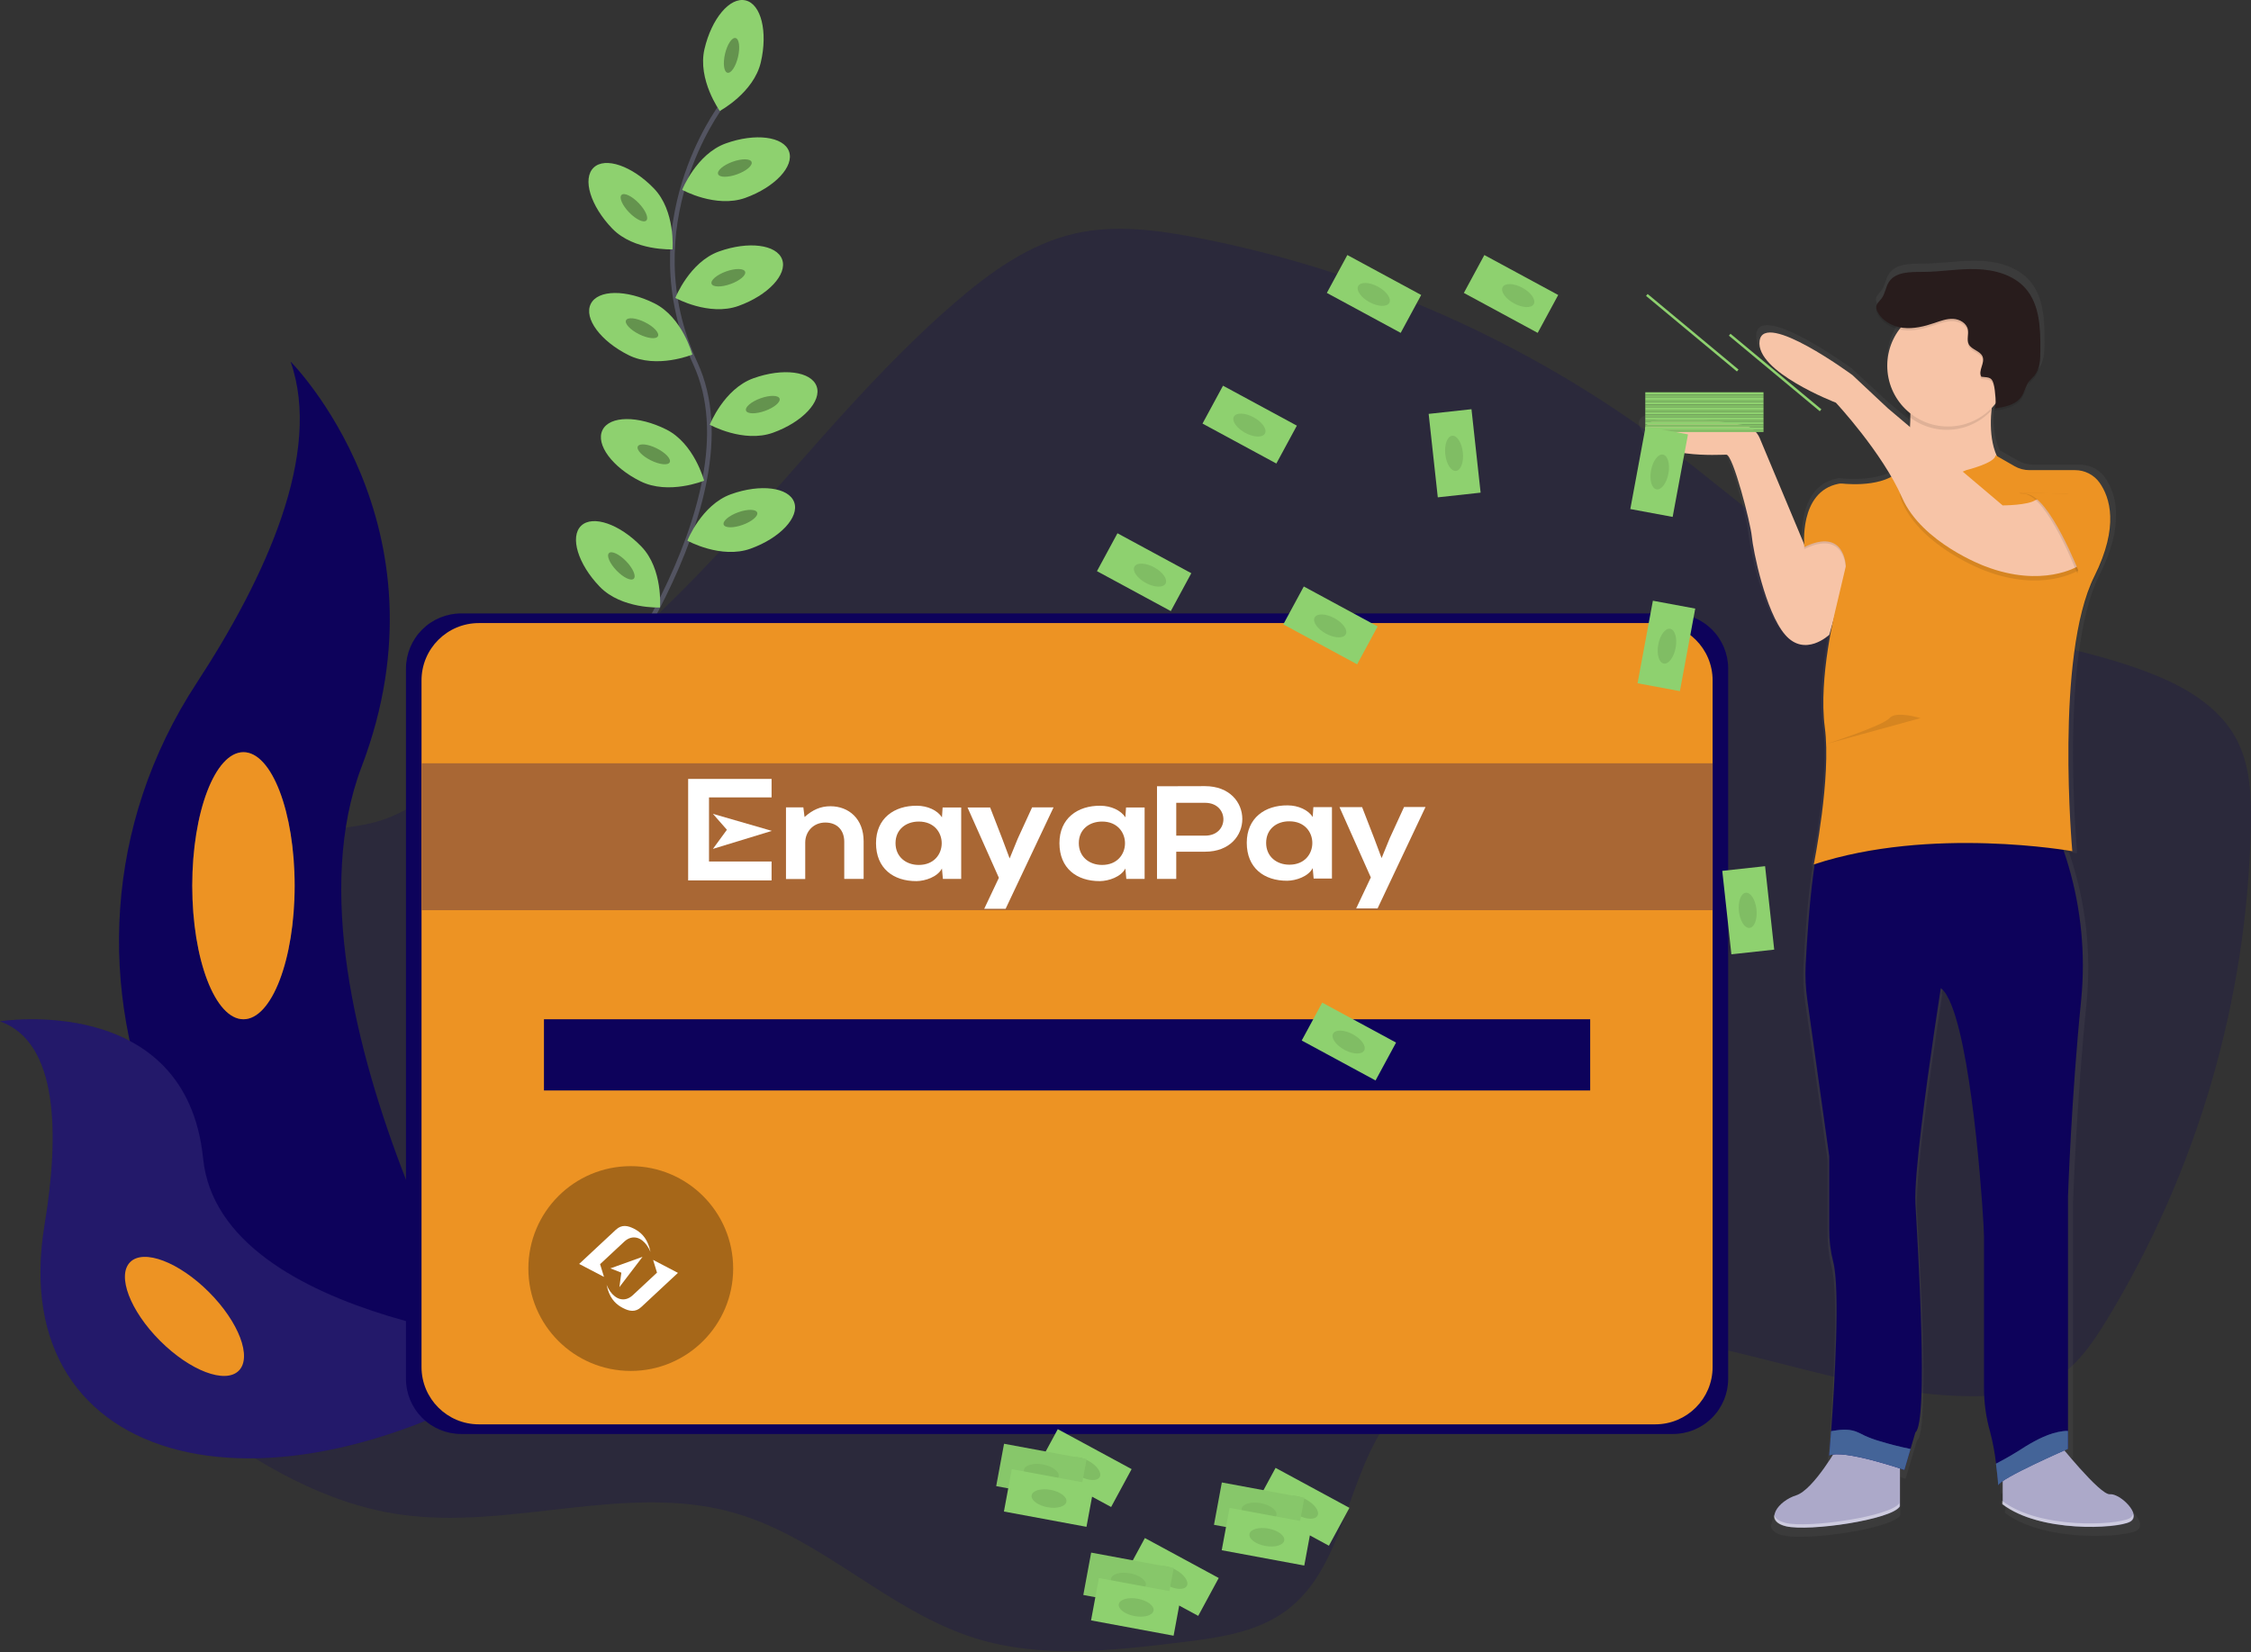 <svg width="974" height="715" viewBox="0 0 974 715" fill="none" xmlns="http://www.w3.org/2000/svg">
<rect x="0" y="0" width="974" height="715" fill="#333333" stroke="none"/>
<g clip-path="url(#clip0)">
<path opacity="0.2" d="M128.9 362C116.09 365.87 104.1 375.24 100.9 388.24C97.24 403.18 105.68 418.24 106.9 433.58C110.84 483.84 39.34 519.3 49.54 568.67C53.59 588.3 69.96 602.74 86.09 614.67C111.93 633.72 140.6 650.55 172.35 655.3C220.54 662.52 270.89 641.3 317.73 654.71C355.51 665.53 384.42 697.24 421.94 708.94C450.5 717.85 481.27 714.34 510.94 710.73C526.94 708.79 543.7 706.55 556.61 696.95C580.61 679.08 582.12 643.79 598.19 618.5C623.01 579.5 677.43 571.84 723.06 579.42C768.69 587 813 605.66 859.23 604.14C869.11 603.81 879.23 602.47 887.85 597.62C898.33 591.73 905.41 581.35 911.67 571.08C950.795 506.648 972.271 433.052 973.94 357.69C974.21 344.74 973.75 331.23 967.66 319.8C959.96 305.34 944.57 296.69 929.25 290.87C892.46 276.87 851.82 274.58 815.77 258.79C781 243.56 752.84 216.85 722.56 193.96C662.218 148.432 592.277 117.284 518.07 102.89C500.68 99.53 482.63 97.13 465.35 101.01C445.44 105.48 428.28 117.89 412.85 131.25C371.8 166.79 338.9 210.64 301.07 249.59C274.973 276.451 246.556 300.956 216.15 322.82C202.15 332.91 187.27 344.89 171.67 352.35C157.39 359.17 144 357.45 128.9 362Z" fill="#0D025B"/>
<path d="M311.88 46.14C311.88 46.14 273.23 97.47 300.88 157.3C328.53 217.13 252.69 313.26 252.69 313.26" stroke="#535461" stroke-width="2" stroke-miterlimit="10"/>
<path d="M329.21 26.93C326.14 40.14 311.45 48.01 311.45 48.01C311.45 48.01 301.75 34.46 304.82 21.25C307.89 8.04 315.82 -1.4 322.58 0.17C329.34 1.74 332.28 13.72 329.21 26.93Z" fill="#8ED16F"/>
<path d="M319.343 24.628C320.308 20.481 319.83 16.826 318.276 16.464C316.721 16.102 314.679 19.171 313.713 23.318C312.748 27.465 313.226 31.121 314.781 31.483C316.335 31.844 318.378 28.775 319.343 24.628Z" fill="#8ED16F"/>
<path opacity="0.3" d="M319.343 24.628C320.308 20.481 319.83 16.826 318.276 16.464C316.721 16.102 314.679 19.171 313.713 23.318C312.748 27.465 313.226 31.121 314.781 31.483C316.335 31.844 318.378 28.775 319.343 24.628Z" fill="black"/>
<path d="M322.53 85.62C309.77 90.22 295.18 82.16 295.18 82.16C295.18 82.16 301.28 66.65 314.05 62.06C326.82 57.47 339.05 59.06 341.4 65.52C343.75 71.98 335.29 81.02 322.53 85.62Z" fill="#8ED16F"/>
<path d="M318.946 75.435C322.948 73.987 325.753 71.597 325.21 70.097C324.668 68.597 320.983 68.554 316.98 70.002C312.978 71.45 310.173 73.84 310.716 75.34C311.258 76.84 314.943 76.883 318.946 75.435Z" fill="#8ED16F"/>
<path opacity="0.3" d="M318.946 75.435C322.948 73.987 325.753 71.597 325.21 70.097C324.668 68.597 320.983 68.554 316.98 70.002C312.978 71.45 310.173 73.84 310.716 75.34C311.258 76.84 314.943 76.883 318.946 75.435Z" fill="black"/>
<path d="M319.56 132.39C306.8 136.99 292.21 128.93 292.21 128.93C292.21 128.93 298.31 113.42 311.08 108.83C323.85 104.24 336.08 105.83 338.43 112.29C340.78 118.75 332.32 127.8 319.56 132.39Z" fill="#8ED16F"/>
<path d="M316.124 122.912C320.131 121.47 322.94 119.083 322.4 117.581C321.859 116.079 318.173 116.031 314.166 117.474C310.16 118.916 307.351 121.303 307.891 122.805C308.432 124.306 312.118 124.354 316.124 122.912Z" fill="#8ED16F"/>
<path opacity="0.3" d="M316.124 122.912C320.131 121.47 322.94 119.083 322.4 117.581C321.859 116.079 318.173 116.031 314.166 117.474C310.16 118.916 307.351 121.303 307.891 122.805C308.432 124.306 312.118 124.354 316.124 122.912Z" fill="black"/>
<path d="M334.47 187.26C321.71 191.86 307.12 183.8 307.12 183.8C307.12 183.8 313.22 168.29 325.99 163.7C338.76 159.11 350.99 160.7 353.34 167.16C355.69 173.62 347.23 182.69 334.47 187.26Z" fill="#8ED16F"/>
<path d="M331.036 177.806C335.043 176.364 337.852 173.977 337.311 172.476C336.771 170.974 333.085 170.926 329.078 172.368C325.072 173.81 322.262 176.197 322.803 177.699C323.344 179.201 327.03 179.249 331.036 177.806Z" fill="#8ED16F"/>
<path opacity="0.3" d="M331.036 177.806C335.043 176.364 337.852 173.977 337.311 172.476C336.771 170.974 333.085 170.926 329.078 172.368C325.072 173.81 322.262 176.197 322.803 177.699C323.344 179.201 327.03 179.249 331.036 177.806Z" fill="black"/>
<path d="M324.77 237.44C312.01 242.04 297.42 233.98 297.42 233.98C297.42 233.98 303.52 218.47 316.29 213.88C329.06 209.29 341.29 210.88 343.64 217.34C345.99 223.8 337.54 232.85 324.77 237.44Z" fill="#8ED16F"/>
<path d="M321.363 227.134C325.366 225.686 328.171 223.296 327.628 221.796C327.086 220.295 323.401 220.253 319.398 221.701C315.396 223.148 312.591 225.538 313.133 227.039C313.676 228.539 317.361 228.582 321.363 227.134Z" fill="#8ED16F"/>
<path opacity="0.3" d="M321.363 227.134C325.366 225.686 328.171 223.296 327.628 221.796C327.086 220.295 323.401 220.253 319.398 221.701C315.396 223.148 312.591 225.538 313.133 227.039C313.676 228.539 317.361 228.582 321.363 227.134Z" fill="black"/>
<path d="M264.92 98.91C274.34 108.67 290.99 107.91 290.99 107.91C290.99 107.91 292.36 91.3 282.94 81.54C273.52 71.78 261.85 67.76 256.87 72.54C251.89 77.32 255.5 89.15 264.92 98.91Z" fill="#8ED16F"/>
<path d="M279.643 95.446C280.792 94.338 279.325 90.956 276.368 87.892C273.41 84.829 270.082 83.244 268.934 84.352C267.785 85.461 269.252 88.843 272.209 91.906C275.167 94.97 278.495 96.555 279.643 95.446Z" fill="#8ED16F"/>
<path opacity="0.3" d="M279.643 95.446C280.792 94.338 279.325 90.956 276.368 87.892C273.41 84.829 270.082 83.244 268.934 84.352C267.785 85.461 269.252 88.843 272.209 91.906C275.167 94.97 278.495 96.555 279.643 95.446Z" fill="black"/>
<path d="M259.51 253.9C268.93 263.66 285.58 262.9 285.58 262.9C285.58 262.9 286.95 246.29 277.53 236.53C268.11 226.77 256.44 222.75 251.46 227.53C246.48 232.31 250.09 244.14 259.51 253.9Z" fill="#8ED16F"/>
<path d="M274.219 250.45C275.368 249.341 273.901 245.959 270.944 242.896C267.986 239.832 264.658 238.247 263.51 239.356C262.361 240.464 263.828 243.847 266.785 246.91C269.743 249.974 273.071 251.559 274.219 250.45Z" fill="#8ED16F"/>
<path opacity="0.3" d="M274.219 250.45C275.368 249.341 273.901 245.959 270.944 242.896C267.986 239.832 264.658 238.247 263.51 239.356C262.361 240.464 263.828 243.847 266.785 246.91C269.743 249.974 273.071 251.559 274.219 250.45Z" fill="black"/>
<path d="M272 153.69C284.14 159.75 299.57 153.45 299.57 153.45C299.57 153.45 295.32 137.34 283.19 131.28C271.06 125.22 258.71 125.28 255.62 131.52C252.53 137.76 259.86 147.63 272 153.69Z" fill="#8ED16F"/>
<path d="M284.689 145.484C285.402 144.056 282.891 141.357 279.081 139.455C275.271 137.554 271.604 137.17 270.891 138.599C270.179 140.027 272.69 142.726 276.5 144.627C280.31 146.528 283.976 146.912 284.689 145.484Z" fill="#8ED16F"/>
<path opacity="0.3" d="M284.689 145.484C285.402 144.056 282.891 141.357 279.081 139.455C275.271 137.554 271.604 137.17 270.891 138.599C270.179 140.027 272.69 142.726 276.5 144.627C280.31 146.528 283.976 146.912 284.689 145.484Z" fill="black"/>
<path d="M277.09 208.26C289.23 214.32 304.66 208.02 304.66 208.02C304.66 208.02 300.41 191.91 288.28 185.85C276.15 179.79 263.8 179.85 260.71 186.09C257.62 192.33 265 202.26 277.09 208.26Z" fill="#8ED16F"/>
<path d="M289.783 200.061C290.496 198.633 287.985 195.934 284.175 194.032C280.365 192.131 276.698 191.748 275.986 193.176C275.273 194.604 277.784 197.303 281.594 199.204C285.404 201.105 289.07 201.489 289.783 200.061Z" fill="#8ED16F"/>
<path opacity="0.3" d="M289.783 200.061C290.496 198.633 287.985 195.934 284.175 194.032C280.365 192.131 276.698 191.748 275.986 193.176C275.273 194.604 277.784 197.303 281.594 199.204C285.404 201.105 289.07 201.489 289.783 200.061Z" fill="black"/>
<path d="M125.73 156.47C125.73 156.47 196.32 227.06 156.47 331.81C116.62 436.56 224.78 610.75 224.78 610.75C224.78 610.75 223.62 610.58 221.47 610.2C76.47 584.61 4.47 418.79 85.07 295.61C115 249.81 139.65 196.09 125.73 156.47Z" fill="#0D025B"/>
<path d="M0 441.98C0 441.98 80.55 429.15 87.89 501.34C95.23 573.53 242.78 583.54 242.78 583.54C242.78 583.54 241.78 584.2 240.01 585.38C118.18 665.38 1.72 636.32 19.27 530.13C25.81 490.64 25.27 450.99 0 441.98Z" fill="#0D025B"/>
<g opacity="0.3">
<path opacity="0.3" d="M0 441.98C0 441.98 80.55 429.15 87.89 501.34C95.23 573.53 242.78 583.54 242.78 583.54C242.78 583.54 241.78 584.2 240.01 585.38C118.18 665.38 1.72 636.32 19.27 530.13C25.81 490.64 25.27 450.99 0 441.98Z" fill="white"/>
</g>
<path d="M105.34 441.09C117.573 441.09 127.49 415.217 127.49 383.3C127.49 351.383 117.573 325.51 105.34 325.51C93.107 325.51 83.19 351.383 83.19 383.3C83.19 415.217 93.107 441.09 105.34 441.09Z" fill="#ED9323"/>
<path opacity="0.3" d="M105.34 441.09C117.573 441.09 127.49 415.217 127.49 383.3C127.49 351.383 117.573 325.51 105.34 325.51C93.107 325.51 83.19 351.383 83.19 383.3C83.19 415.217 93.107 441.09 105.34 441.09Z" fill="#ED9323"/>
<path d="M103.316 593.182C109.147 587.351 103.353 572.104 90.376 559.127C77.399 546.15 62.152 540.357 56.322 546.187C50.491 552.018 56.285 567.264 69.262 580.242C82.239 593.219 97.486 599.012 103.316 593.182Z" fill="#ED9323"/>
<path d="M723.89 265.46H199.55C193.214 265.46 187.137 267.977 182.657 272.457C178.177 276.937 175.66 283.014 175.66 289.35V596.68C175.66 603.016 178.177 609.093 182.657 613.573C187.137 618.053 193.214 620.57 199.55 620.57H723.89C730.226 620.57 736.303 618.053 740.783 613.573C745.263 609.093 747.78 603.016 747.78 596.68V289.35C747.78 283.014 745.263 276.937 740.783 272.457C736.303 267.977 730.226 265.46 723.89 265.46V265.46Z" fill="#0D025B"/>
<path d="M716.23 269.64H207.2C193.498 269.64 182.39 280.748 182.39 294.45V591.58C182.39 605.282 193.498 616.39 207.2 616.39H716.23C729.932 616.39 741.04 605.282 741.04 591.58V294.45C741.04 280.748 729.932 269.64 716.23 269.64Z" fill="#ED9323"/>
<path d="M741.04 330.32H182.39V393.89H741.04V330.32Z" fill="#ED9323"/>
<path opacity="0.3" d="M741.04 330.32H182.39V393.89H741.04V330.32Z" fill="#0D025B"/>
<path d="M688.07 441.09H235.37V471.91H688.07V441.09Z" fill="#0D025B"/>
<path d="M272.93 593.28C297.402 593.28 317.24 573.442 317.24 548.97C317.24 524.498 297.402 504.66 272.93 504.66C248.458 504.66 228.62 524.498 228.62 548.97C228.62 573.442 248.458 593.28 272.93 593.28Z" fill="#ED9323"/>
<path opacity="0.3" d="M272.93 593.28C297.402 593.28 317.24 573.442 317.24 548.97C317.24 524.498 297.402 504.66 272.93 504.66C248.458 504.66 228.62 524.498 228.62 548.97C228.62 573.442 248.458 593.28 272.93 593.28Z" fill="black"/>
<path d="M709.28 184.14C709.995 186.402 711.514 188.323 713.55 189.54C722.74 195.61 742.72 194.32 745.12 194.32C745.63 194.32 746.3 195.23 747.04 196.76C750.57 204.04 756.04 225.38 756.41 230.18C756.9 235.99 762.3 263.18 771.14 273.31C771.41 273.62 771.68 273.91 771.94 274.18C780.61 282.89 790.78 273.31 790.78 273.31L792.24 268.24C791.83 270.24 791.37 272.57 790.91 275.18C790.68 276.49 790.45 277.88 790.23 279.31C788.912 287.368 788.22 295.515 788.16 303.68C788.138 306.645 788.265 309.608 788.54 312.56C788.62 313.38 788.71 314.19 788.82 314.98C789.271 318.576 789.492 322.196 789.48 325.82C789.4 347.34 783.91 374.11 783.91 374.11L784.12 374.04C783.99 374.71 783.91 375.04 783.91 375.04L784.23 374.94C784.077 375.933 783.93 376.95 783.79 377.99C781.93 391.49 780.86 408.29 780.35 417.99C780.086 423.107 780.314 428.237 781.03 433.31L790.79 502.02V534.02C790.757 538.869 791.349 543.702 792.55 548.4C795.73 560.49 793.11 602.69 791.64 622.71C791.23 628.17 790.91 631.99 790.82 633.09V633.42L791.1 633.31C791.1 633.54 791.1 633.66 791.1 633.66C791.517 633.482 791.953 633.354 792.4 633.28C788.53 639.28 781.52 649.2 776.13 650.87C772.953 651.838 770.128 653.711 768 656.26L767.86 656.45L767.66 656.73C766.994 657.622 766.589 658.681 766.49 659.79C766.412 659.599 766.352 659.402 766.31 659.2C765.9 661.43 767.24 663.47 771.45 664.46C773.904 664.928 776.402 665.13 778.9 665.06C793.5 665.06 819.41 660.57 822.27 655.74V639.08L822.74 639.23V639.38L824.53 639.97L829.44 623.49C835.33 619.13 830.44 541.1 829.44 523.17C828.54 506.83 838.65 441.83 840.44 430.38L840.2 430.09L840.47 428.42C840.83 428.681 841.165 428.976 841.47 429.3C842.057 429.998 842.57 430.755 843 431.56C843.845 432.991 844.571 434.49 845.17 436.04C855.05 460.68 859.5 531.14 859.5 537.46V603.72C859.48 610.259 860.389 616.767 862.2 623.05C863.107 626.357 863.809 629.716 864.3 633.11C864.51 634.44 864.69 635.76 864.86 637.02C865.03 638.28 865.2 639.72 865.33 640.9C865.33 641.21 865.4 641.51 865.43 641.79C865.46 642.07 865.43 642.06 865.43 642.2C865.7 644.81 865.84 646.52 865.84 646.52C865.877 646.377 865.945 646.244 866.04 646.13L866.09 646.76C866.16 646.521 866.295 646.307 866.48 646.14C866.887 645.741 867.328 645.38 867.8 645.06V653.48L867.56 653.3V654.75C877.74 662.43 894.31 664.75 907.03 664.66C915.28 664.66 921.96 663.66 924.28 662.5C927.6 660.87 925.78 657.07 922.76 654.16C920.42 651.9 917.37 650.16 915.44 650.38C912.22 650.73 901.21 638.26 895.44 631.43L896.09 631.14L897.01 630.74V520.26C897.01 520.26 898.49 476.64 902.9 433.5C904.993 411.754 902.419 389.812 895.35 369.14L895.21 368.73L896.55 368.94C897.97 369.16 898.73 369.29 898.73 369.29C898.73 369.29 898.73 368.95 898.64 368.29H898.73C898.73 368.29 897.01 349.58 896.99 326.08C896.99 299.44 899.24 266.96 908.55 248.58C913.91 238 915.7 229.58 915.55 222.94C915.784 217.097 914.102 211.338 910.76 206.54C909.358 204.608 907.452 203.1 905.25 202.18L905.06 202.07H904.96C903.352 201.419 901.635 201.08 899.9 201.07H879.79C877.462 201.072 875.174 200.469 873.15 199.32L865.28 194.86C862.66 189.13 862.28 182.03 862.84 175.37C862.84 174.84 862.94 174.31 862.99 173.79L863.56 173.19C864 172.72 864.41 172.19 864.81 171.74C864.801 172.135 864.771 172.529 864.72 172.92C864.62 173.55 864.45 173.92 864.18 174C868.48 173.44 873.28 172.59 875.92 169.27C876.03 169.14 876.13 169 876.23 168.86C877.01 167.597 877.657 166.257 878.16 164.86C878.53 163.906 879.024 163.005 879.63 162.18C880.29 161.32 881.15 160.62 881.86 159.8L881.98 159.66C884.51 156.66 884.65 152.36 884.68 148.44C884.73 138.92 884.45 128.44 878.08 121.3C872.79 115.36 864.35 113.11 856.34 112.85C848.33 112.59 840.34 114.03 832.34 114.07C826.9 114.07 820.34 113.98 817.34 118.48C815.87 120.69 815.69 123.58 814.09 125.7C813.17 126.92 811.76 127.97 811.68 129.49C811.67 130.191 811.85 130.882 812.2 131.49V131.56C814.14 135.38 818.26 137.76 822.56 138.51C821.833 139.385 821.165 140.307 820.56 141.27C817.935 145.467 816.548 150.32 816.56 155.27C816.56 155.85 816.56 156.42 816.62 156.99C817.066 163.714 820.064 170.013 825 174.6C824.92 175.16 824.84 175.72 824.75 176.27L824.93 176.43C825.497 176.943 826.087 177.43 826.7 177.89L826.92 178.06C826.92 178.41 826.92 178.76 826.92 179.06C826.92 179.64 826.92 180.23 826.86 180.8C826.8 181.37 826.86 181.72 826.8 182.18L826.67 182.07L816.9 173.91L801.19 159.37C801.19 159.37 761.91 130.78 759.94 144.37C759.702 146.784 760.368 149.2 761.81 151.15C769.02 162.15 793.81 171.51 793.81 171.51C793.81 171.51 808.59 187.14 818.48 203.99C818.13 204.18 817.78 204.36 817.41 204.53C808.61 208.62 795.77 206.89 795.77 206.89C780.94 209.2 779.6 225.45 779.68 232.02C779.68 232.33 779.68 232.63 779.68 232.9C779.68 233.17 779.68 233.23 779.68 233.38L760 187.17L759.94 187.03C759.298 185.526 758.287 184.207 757.001 183.197C755.714 182.187 754.194 181.517 752.58 181.25C739.42 179.04 706.53 174.43 709.28 184.14ZM791.67 633.14C791.957 633.072 792.247 633.018 792.54 632.98L792.45 633.12L791.67 633.14Z" fill="url(#paint0_linear)"/>
<path d="M890 623.69C890 623.69 908.64 647.12 912.95 646.64C917.26 646.16 927.29 655.72 921.56 658.64C915.83 661.56 882.84 663.42 866.56 650.99V632.26L890 623.69Z" fill="#ACA9C9"/>
<path d="M795.81 625.12C795.81 625.12 784.81 644.72 777.17 647.12C769.53 649.52 762.83 658.12 772.87 660.51C782.91 662.9 818.77 657.64 822.11 651.9V626.55L795.81 625.12Z" fill="#ACA9C9"/>
<path d="M782 432.57L791.5 500.35V531.86C791.471 536.64 792.049 541.405 793.22 546.04C796.32 557.97 793.77 599.59 792.33 619.34C791.86 625.78 791.5 629.9 791.5 629.9C797.71 627.03 824.01 636.11 824.01 636.11L826.67 627.06L828.79 619.86C834.53 615.56 829.79 538.59 828.79 520.86C828.14 508.75 833.54 469.49 837 445.96C838 439.31 838.81 433.96 839.3 430.74C839.61 428.74 839.78 427.63 839.78 427.63C840.834 428.489 841.71 429.546 842.36 430.74C843.183 432.153 843.889 433.632 844.47 435.16C854.09 459.47 858.47 528.97 858.47 535.16V600.52C858.45 606.968 859.335 613.388 861.1 619.59C862.284 624.114 863.15 628.715 863.69 633.36C864.37 638.55 864.69 642.73 864.69 642.73C865.17 639.86 894.81 626.95 894.81 626.95V517.95C894.81 517.95 896.24 474.95 900.55 432.37C902.402 413.002 900.535 393.458 895.05 374.79C893.86 370.72 892.67 367.27 891.64 364.54C889.89 359.89 888.64 357.32 888.64 357.32H791C789.36 357.63 788 360.93 786.77 365.94C785.97 369.3 785.27 373.42 784.66 377.94C782.85 391.25 781.81 407.82 781.31 417.4C781.058 422.467 781.289 427.547 782 432.57V432.57Z" fill="#0D025B"/>
<g opacity="0.1">
<path opacity="0.1" d="M893.09 627.26V518.26C893.09 518.26 894.52 475.26 898.83 432.68C903.14 390.1 886.83 357.62 886.83 357.62H888.74C888.74 357.62 904.99 390.13 900.74 432.68C896.49 475.23 895 518.26 895 518.26V627.26C895 627.26 865.36 640.17 864.88 643.04C864.88 643.04 864.88 642.4 864.73 641.3C871.19 636.81 893.09 627.26 893.09 627.26Z" fill="black"/>
<path opacity="0.1" d="M794.37 629.6C793.468 629.619 792.577 629.802 791.74 630.14V629.66C792.614 629.572 793.493 629.552 794.37 629.6V629.6Z" fill="black"/>
<path opacity="0.1" d="M827.12 620.1C832.86 615.8 828.12 538.83 827.12 521.1C826.12 503.37 838.12 427.88 838.12 427.88C838.748 428.365 839.304 428.938 839.77 429.58C838.01 440.86 828.17 504.99 829.04 521.1C830.04 538.79 834.78 615.76 829.04 620.1L824.26 636.35L822.52 635.77L827.12 620.1Z" fill="black"/>
</g>
<path d="M801.54 239.31L791.54 274.69C791.54 274.69 781.02 284.69 772.42 274.69C763.82 264.69 758.52 237.88 758 232.14C757.48 226.4 749.87 196.76 747 196.76C744.13 196.76 715.45 198.67 712.1 186.76C709.42 177.18 741.44 181.76 754.26 183.91C755.839 184.179 757.324 184.842 758.577 185.839C759.831 186.835 760.812 188.133 761.43 189.61L781.09 236.56C781.09 236.56 791.5 224.49 801.54 239.31Z" fill="#F7C4A7"/>
<path d="M866.08 157.08C866.08 157.08 853.65 191.98 869.43 204.41C885.21 216.84 813 220.19 813 220.19L822.8 210.87C822.8 210.87 829.73 183.38 824.95 160.43L866.08 157.08Z" fill="#F7C4A7"/>
<path opacity="0.1" d="M850.78 204.41C850.78 204.41 863.45 201.3 863.45 197.96L874.68 204.41H902.89C902.89 204.41 923.45 215.88 906.24 250.31C889.03 284.74 896.68 369.31 896.68 369.31C896.68 369.31 835.49 358.31 784.81 375.05C784.81 375.05 792.46 337.28 789.59 315.77C786.72 294.26 794.37 264.14 794.37 264.14L798.67 245.97C798.67 245.97 798.43 228.97 780.74 237.6C780.74 237.6 778.11 212.98 796.28 210.11C796.28 210.11 817.28 212.98 823.53 202.46C823.53 202.5 837.4 210.63 850.78 204.41Z" fill="black"/>
<path d="M850.78 203.46C850.78 203.46 863.45 200.35 863.45 197.01L871.68 201.74C873.647 202.867 875.874 203.46 878.14 203.46H897.87C899.932 203.454 901.966 203.939 903.804 204.874C905.642 205.81 907.231 207.169 908.44 208.84C912.97 215.21 917.03 227.77 906.24 249.36C889.03 283.78 896.68 368.36 896.68 368.36C896.68 368.36 835.49 357.36 784.81 374.1C784.81 374.1 792.46 336.33 789.59 314.82C786.72 293.31 794.37 263.26 794.37 263.26L798.67 245.09C798.67 245.09 798.43 228.09 780.74 236.72C780.74 236.72 778.18 212.78 795.53 209.36C796.012 209.253 796.508 209.219 797 209.26C800.71 209.65 818 210.9 823.54 201.53C823.53 201.54 837.4 209.67 850.78 203.46Z" fill="#ED9323"/>
<path opacity="0.1" d="M899.07 246.96C899.07 246.96 883.77 256.52 858.91 246.96C858.91 246.96 831.66 236.96 823.05 217.32C814.44 197.68 866.55 220.67 866.55 220.67C866.55 220.67 877.55 220.67 880.89 218.28C884.23 215.89 907.67 236.44 899.07 246.96Z" fill="black"/>
<path d="M899.07 245.05C899.07 245.05 883.77 254.61 858.91 245.05C858.91 245.05 831.66 235.05 823.05 215.41C814.44 195.77 794.37 174.26 794.37 174.26C794.37 174.26 759.47 160.87 761.37 147.49C763.27 134.11 801.53 162.31 801.53 162.31L816.83 176.65L866.55 218.72C866.55 218.72 877.55 218.72 880.89 216.33C884.23 213.94 907.67 234.53 899.07 245.05Z" fill="#F7C4A7"/>
<path opacity="0.1" d="M824.49 161.86L865.6 158.51C863.487 164.83 862.049 171.357 861.31 177.98C856.531 182.936 849.997 185.817 843.114 186.004C836.232 186.191 829.551 183.669 824.51 178.98C825.558 173.321 825.551 167.517 824.49 161.86V161.86Z" fill="black"/>
<path d="M842.9 184.57C857.42 184.57 869.19 172.8 869.19 158.28C869.19 143.76 857.42 131.99 842.9 131.99C828.38 131.99 816.61 143.76 816.61 158.28C816.61 172.8 828.38 184.57 842.9 184.57Z" fill="#F7C4A7"/>
<path opacity="0.1" d="M857.33 163.99C855.79 161.45 858.92 158.14 857.89 155.36C856.94 152.8 853.16 152.36 851.89 149.97C850.89 148.04 851.89 145.67 851.49 143.54C850.92 140.79 847.96 139.08 845.15 138.94C842.34 138.8 839.63 139.85 836.96 140.75C832.61 142.22 828.03 143.35 823.47 142.83C818.91 142.31 814.36 139.83 812.33 135.76C811.998 135.167 811.822 134.499 811.82 133.82C811.9 132.32 813.28 131.29 814.17 130.09C815.73 128 815.91 125.15 817.33 122.97C820.23 118.53 826.6 118.64 831.9 118.62C839.7 118.62 847.46 117.16 855.26 117.42C863.06 117.68 871.26 119.89 876.43 125.75C882.63 132.8 882.91 143.12 882.86 152.52C882.86 156.39 882.7 160.6 880.23 163.59C879.51 164.46 878.63 165.18 877.94 166.07C876.44 168.07 876.04 170.63 874.63 172.66C872.13 176.27 867.25 177.15 862.9 177.73C864.18 177.56 863.12 168.99 862.9 168.2C862.06 164.26 861.15 164.34 857.33 163.99Z" fill="black"/>
<path d="M857.33 163.04C855.79 160.5 858.92 157.19 857.89 154.41C856.94 151.85 853.16 151.41 851.89 149.02C850.89 147.09 851.89 144.72 851.49 142.59C850.92 139.84 847.96 138.13 845.15 137.99C842.34 137.85 839.63 138.9 836.96 139.8C832.61 141.27 828.03 142.4 823.47 141.88C818.91 141.36 814.36 138.88 812.33 134.81C811.998 134.217 811.822 133.549 811.82 132.87C811.9 131.37 813.28 130.34 814.17 129.14C815.73 127.05 815.91 124.2 817.33 122.02C820.23 117.58 826.6 117.69 831.9 117.67C839.7 117.67 847.46 116.21 855.26 116.47C863.06 116.73 871.26 118.94 876.43 124.8C882.63 131.85 882.91 142.17 882.86 151.57C882.86 155.44 882.7 159.65 880.23 162.64C879.51 163.51 878.63 164.23 877.94 165.12C876.44 167.12 876.04 169.68 874.63 171.71C872.13 175.32 867.25 176.2 862.9 176.78C864.18 176.61 863.12 168.04 862.9 167.25C862.06 163.26 861.15 163.38 857.33 163.04Z" fill="#281C1C"/>
<path opacity="0.1" d="M898.83 248.16C898.83 248.16 885.92 214.69 875.88 213.74C865.84 212.79 895 213.74 895 213.74L904.56 230.95L898.83 248.16Z" fill="black"/>
<path d="M899.79 248.16C899.79 248.16 886.88 214.69 876.84 213.74C866.8 212.79 895.96 213.74 895.96 213.74L905.52 230.95L899.79 248.16Z" fill="#ED9323"/>
<path d="M863.65 633.44C864.33 638.63 864.65 642.81 864.65 642.81C865.13 639.94 894.77 627.03 894.77 627.03V619.26C894.015 619.232 893.259 619.269 892.51 619.37C886.76 620.14 881.43 622.93 876.51 625.91C872.354 628.637 868.062 631.151 863.65 633.44V633.44Z" fill="#618FD8"/>
<path opacity="0.3" d="M863.65 633.44C864.33 638.63 864.65 642.81 864.65 642.81C865.13 639.94 894.77 627.03 894.77 627.03V619.26C894.015 619.232 893.259 619.269 892.51 619.37C886.76 620.14 881.43 622.93 876.51 625.91C872.354 628.637 868.062 631.151 863.65 633.44V633.44Z" fill="black"/>
<path d="M791.5 629.9C797.71 627.03 824.01 636.11 824.01 636.11L826.67 627.06C822.08 626.13 817.52 624.97 813.04 623.59C810.948 622.985 808.903 622.229 806.92 621.33C805.596 620.622 804.234 619.988 802.84 619.43C799.41 618.25 795.84 618.75 792.32 619.34C791.86 625.78 791.5 629.9 791.5 629.9Z" fill="#618FD8"/>
<path opacity="0.3" d="M791.5 629.9C797.71 627.03 824.01 636.11 824.01 636.11L826.67 627.06C822.08 626.13 817.52 624.97 813.04 623.59C810.948 622.985 808.903 622.229 806.92 621.33C805.596 620.622 804.234 619.988 802.84 619.43C799.41 618.25 795.84 618.75 792.32 619.34C791.86 625.78 791.5 629.9 791.5 629.9Z" fill="black"/>
<path opacity="0.4" d="M921.3 657.15C921.7 656.979 922.055 656.719 922.34 656.39C922.624 656.06 922.829 655.671 922.94 655.25C923.118 655.91 923.05 656.611 922.748 657.224C922.446 657.837 921.932 658.319 921.3 658.58C915.56 661.45 882.58 663.36 866.3 650.93V649.5C882.58 661.93 915.56 660.02 921.3 657.15Z" fill="white"/>
<path opacity="0.4" d="M772.62 659.06C782.62 661.45 818.52 656.19 821.86 650.45V651.88C818.51 657.62 782.66 662.88 772.62 660.49C768.52 659.49 767.21 657.49 767.62 655.3C767.94 656.92 769.44 658.26 772.62 659.06Z" fill="white"/>
<path opacity="0.1" d="M830.94 310.79C830.94 310.79 820.42 307.44 817.55 310.79C814.68 314.14 790.15 321.99 790.15 321.99" fill="black"/>
<path d="M711.91 179.43H763.06V178.35H711.91V179.43Z" fill="#8ED16F"/>
<path d="M711.91 180.51H763.06V179.43H711.91V180.51Z" fill="#8ED16F"/>
<path opacity="0.1" d="M711.91 180.51H763.06V179.43H711.91V180.51Z" fill="black"/>
<path d="M711.91 181.59H763.06V180.51H711.91V181.59Z" fill="#8ED16F"/>
<path d="M711.91 182.66H763.06V181.58H711.91V182.66Z" fill="#8ED16F"/>
<path opacity="0.1" d="M711.91 182.66H763.06V181.58H711.91V182.66Z" fill="black"/>
<path d="M711.91 183.74H763.06V182.66H711.91V183.74Z" fill="#8ED16F"/>
<path d="M711.91 184.81H763.06V183.73H711.91V184.81Z" fill="#8ED16F"/>
<path opacity="0.1" d="M711.91 184.81H763.06V183.73H711.91V184.81Z" fill="black"/>
<path d="M711.91 185.89H763.06V184.81H711.91V185.89Z" fill="#8ED16F"/>
<path d="M711.91 186.96H763.06V185.88H711.91V186.96Z" fill="#8ED16F"/>
<path opacity="0.1" d="M711.91 186.96H763.06V185.88H711.91V186.96Z" fill="black"/>
<path d="M711.91 170.83H763.06V169.75H711.91V170.83Z" fill="#8ED16F"/>
<path d="M748.09 145.26L787.416 177.968L788.107 177.137L748.78 144.43L748.09 145.26Z" fill="#8ED16F"/>
<path d="M712.236 128.052L751.562 160.76L752.253 159.929L712.926 127.222L712.236 128.052Z" fill="#8ED16F"/>
<path d="M711.91 171.9H763.06V170.82H711.91V171.9Z" fill="#8ED16F"/>
<path opacity="0.1" d="M711.91 171.9H763.06V170.82H711.91V171.9Z" fill="black"/>
<path d="M711.91 172.99H763.06V171.91H711.91V172.99Z" fill="#8ED16F"/>
<path d="M711.91 174.06H763.06V172.98H711.91V174.06Z" fill="#8ED16F"/>
<path opacity="0.1" d="M711.91 174.06H763.06V172.98H711.91V174.06Z" fill="black"/>
<path d="M711.91 175.13H763.06V174.05H711.91V175.13Z" fill="#8ED16F"/>
<path d="M711.91 176.21H763.06V175.13H711.91V176.21Z" fill="#8ED16F"/>
<path opacity="0.1" d="M711.91 176.21H763.06V175.13H711.91V176.21Z" fill="black"/>
<path d="M711.91 177.28H763.06V176.2H711.91V177.28Z" fill="#8ED16F"/>
<path d="M711.91 178.36H763.06V177.28H711.91V178.36Z" fill="#8ED16F"/>
<path opacity="0.1" d="M711.91 178.36H763.06V177.28H711.91V178.36Z" fill="black"/>
<path d="M705.427 220.293L723.753 223.696L730.386 187.977L712.06 184.573L705.427 220.293Z" fill="#8ED16F"/>
<path d="M721.917 204.946C722.689 200.792 721.632 197.112 719.558 196.727C717.484 196.342 715.177 199.397 714.406 203.551C713.634 207.705 714.69 211.385 716.765 211.77C718.839 212.155 721.146 209.1 721.917 204.946Z" fill="#8ED16F"/>
<path opacity="0.1" d="M721.917 204.946C722.689 200.792 721.632 197.112 719.558 196.727C717.484 196.342 715.177 199.397 714.406 203.551C713.634 207.705 714.69 211.385 716.765 211.77C718.839 212.155 721.146 209.1 721.917 204.946Z" fill="black"/>
<path d="M708.562 295.687L726.889 299.09L733.522 263.37L715.195 259.967L708.562 295.687Z" fill="#8ED16F"/>
<path d="M725.044 280.332C725.815 276.178 724.759 272.498 722.684 272.113C720.61 271.727 718.303 274.783 717.532 278.937C716.761 283.091 717.817 286.77 719.891 287.156C721.965 287.541 724.272 284.485 725.044 280.332Z" fill="#8ED16F"/>
<path opacity="0.1" d="M725.044 280.332C725.815 276.178 724.759 272.498 722.684 272.113C720.61 271.727 718.303 274.783 717.532 278.937C716.761 283.091 717.817 286.77 719.891 287.156C721.965 287.541 724.272 284.485 725.044 280.332Z" fill="black"/>
<path d="M642.277 110.371L633.405 126.764L665.357 144.055L674.228 127.661L642.277 110.371Z" fill="#8ED16F"/>
<path d="M663.66 131.588C664.673 129.731 662.48 126.582 658.762 124.554C655.044 122.526 651.209 122.387 650.196 124.244C649.183 126.101 651.376 129.25 655.094 131.278C658.812 133.306 662.647 133.445 663.66 131.588Z" fill="#8ED16F"/>
<path opacity="0.1" d="M663.66 131.588C664.673 129.731 662.48 126.582 658.762 124.554C655.044 122.526 651.209 122.387 650.196 124.244C649.183 126.101 651.376 129.25 655.094 131.278C658.812 133.306 662.647 133.445 663.66 131.588Z" fill="black"/>
<path d="M572.119 433.894L563.248 450.288L595.199 467.578L604.071 451.185L572.119 433.894Z" fill="#8ED16F"/>
<path d="M590.284 454.596C591.288 452.741 589.09 449.607 585.374 447.596C581.658 445.585 577.832 445.459 576.828 447.315C575.824 449.17 578.022 452.304 581.738 454.315C585.453 456.326 589.28 456.452 590.284 454.596Z" fill="#8ED16F"/>
<path opacity="0.1" d="M590.284 454.596C591.288 452.741 589.09 449.607 585.374 447.596C581.658 445.585 577.832 445.459 576.828 447.315C575.824 449.17 578.022 452.304 581.738 454.315C585.453 456.326 589.28 456.452 590.284 454.596Z" fill="black"/>
<path d="M529.194 166.912L520.323 183.305L552.274 200.596L561.146 184.202L529.194 166.912Z" fill="#8ED16F"/>
<path d="M547.35 187.599C548.354 185.743 546.156 182.609 542.44 180.598C538.724 178.588 534.898 178.462 533.894 180.317C532.89 182.173 535.088 185.307 538.804 187.318C542.52 189.329 546.346 189.454 547.35 187.599Z" fill="#8ED16F"/>
<path opacity="0.1" d="M547.35 187.599C548.354 185.743 546.156 182.609 542.44 180.598C538.724 178.588 534.898 178.462 533.894 180.317C532.89 182.173 535.088 185.307 538.804 187.318C542.52 189.329 546.346 189.454 547.35 187.599Z" fill="black"/>
<path d="M582.993 110.366L574.122 126.76L606.074 144.051L614.945 127.657L582.993 110.366Z" fill="#8ED16F"/>
<path d="M601.149 131.054C602.153 129.198 599.955 126.064 596.239 124.053C592.524 122.042 588.697 121.916 587.693 123.772C586.689 125.627 588.887 128.762 592.603 130.772C596.319 132.783 600.145 132.909 601.149 131.054Z" fill="#8ED16F"/>
<path opacity="0.1" d="M601.149 131.054C602.153 129.198 599.955 126.064 596.239 124.053C592.524 122.042 588.697 121.916 587.693 123.772C586.689 125.627 588.887 128.762 592.603 130.772C596.319 132.783 600.145 132.909 601.149 131.054Z" fill="black"/>
<path d="M636.706 177.086L618.177 179.112L622.125 215.227L640.655 213.201L636.706 177.086Z" fill="#8ED16F"/>
<path d="M630.002 203.792C632.1 203.563 633.428 199.972 632.968 195.772C632.509 191.572 630.437 188.353 628.339 188.583C626.242 188.812 624.914 192.403 625.374 196.603C625.833 200.803 627.905 204.021 630.002 203.792Z" fill="#8ED16F"/>
<path opacity="0.1" d="M630.002 203.792C632.1 203.563 633.428 199.972 632.968 195.772C632.509 191.572 630.437 188.353 628.339 188.583C626.242 188.812 624.914 192.403 625.374 196.603C625.833 200.803 627.905 204.021 630.002 203.792Z" fill="black"/>
<path d="M763.747 374.844L745.218 376.87L749.167 412.985L767.696 410.959L763.747 374.844Z" fill="#8ED16F"/>
<path d="M757.053 401.55C759.15 401.321 760.478 397.73 760.019 393.53C759.559 389.33 757.487 386.111 755.39 386.341C753.293 386.57 751.965 390.161 752.424 394.36C752.883 398.56 754.956 401.779 757.053 401.55Z" fill="#8ED16F"/>
<path opacity="0.1" d="M757.053 401.55C759.15 401.321 760.478 397.73 760.019 393.53C759.559 389.33 757.487 386.111 755.39 386.341C753.293 386.57 751.965 390.161 752.424 394.36C752.883 398.56 754.956 401.779 757.053 401.55Z" fill="black"/>
<path d="M564.15 253.803L555.278 270.197L587.23 287.488L596.101 271.094L564.15 253.803Z" fill="#8ED16F"/>
<path d="M582.3 274.504C583.304 272.649 581.106 269.515 577.39 267.504C573.674 265.493 569.848 265.367 568.844 267.222C567.84 269.078 570.038 272.212 573.754 274.223C577.47 276.234 581.296 276.36 582.3 274.504Z" fill="#8ED16F"/>
<path opacity="0.1" d="M582.3 274.504C583.304 272.649 581.106 269.515 577.39 267.504C573.674 265.493 569.848 265.367 568.844 267.222C567.84 269.078 570.038 272.212 573.754 274.223C577.47 276.234 581.296 276.36 582.3 274.504Z" fill="black"/>
<path d="M483.521 230.775L474.65 247.169L506.601 264.46L515.472 248.066L483.521 230.775Z" fill="#8ED16F"/>
<path d="M504.331 252.565C505.343 250.708 503.15 247.559 499.432 245.531C495.714 243.503 491.879 243.364 490.867 245.221C489.854 247.077 492.047 250.226 495.765 252.254C499.483 254.282 503.318 254.421 504.331 252.565Z" fill="#8ED16F"/>
<path opacity="0.1" d="M504.331 252.565C505.343 250.708 503.15 247.559 499.432 245.531C495.714 243.503 491.879 243.364 490.867 245.221C489.854 247.077 492.047 250.226 495.765 252.254C499.483 254.282 503.318 254.421 504.331 252.565Z" fill="black"/>
<path d="M457.698 618.482L448.826 634.876L480.778 652.166L489.649 635.773L457.698 618.482Z" fill="#8ED16F"/>
<path d="M475.853 639.174C476.857 637.319 474.658 634.185 470.943 632.174C467.227 630.163 463.401 630.037 462.397 631.892C461.392 633.748 463.591 636.882 467.307 638.893C471.022 640.904 474.849 641.03 475.853 639.174Z" fill="#8ED16F"/>
<path opacity="0.1" d="M475.853 639.174C476.857 637.319 474.658 634.185 470.943 632.174C467.227 630.163 463.401 630.037 462.397 631.892C461.392 633.748 463.591 636.882 467.307 638.893C471.022 640.904 474.849 641.03 475.853 639.174Z" fill="black"/>
<path d="M434.451 624.801L431.051 643.128L466.771 649.755L470.171 631.428L434.451 624.801Z" fill="#8ED16F"/>
<path opacity="0.05" d="M434.451 624.801L431.051 643.128L466.771 649.755L470.171 631.428L434.451 624.801Z" fill="black"/>
<path d="M458.097 638.906C458.481 636.831 455.426 634.525 451.272 633.754C447.118 632.984 443.438 634.04 443.053 636.115C442.668 638.189 445.724 640.495 449.878 641.266C454.032 642.037 457.712 640.98 458.097 638.906Z" fill="#8ED16F"/>
<path opacity="0.1" d="M458.097 638.906C458.481 636.831 455.426 634.525 451.272 633.754C447.118 632.984 443.438 634.04 443.053 636.115C442.668 638.189 445.724 640.495 449.878 641.266C454.032 642.037 457.712 640.98 458.097 638.906Z" fill="black"/>
<path d="M437.798 635.792L434.397 654.119L470.118 660.746L473.518 642.419L437.798 635.792Z" fill="#8ED16F"/>
<path d="M461.433 649.896C461.818 647.822 458.762 645.516 454.608 644.745C450.454 643.974 446.775 645.031 446.39 647.106C446.005 649.18 449.061 651.486 453.215 652.257C457.369 653.028 461.048 651.971 461.433 649.896Z" fill="#8ED16F"/>
<path opacity="0.1" d="M461.433 649.896C461.818 647.822 458.762 645.516 454.608 644.745C450.454 643.974 446.775 645.031 446.39 647.106C446.005 649.18 449.061 651.486 453.215 652.257C457.369 653.028 461.048 651.971 461.433 649.896Z" fill="black"/>
<path d="M495.387 665.6L486.515 681.994L518.467 699.284L527.338 682.891L495.387 665.6Z" fill="#8ED16F"/>
<path d="M513.552 686.292C514.556 684.437 512.358 681.303 508.642 679.292C504.926 677.281 501.1 677.155 500.096 679.011C499.092 680.866 501.29 684 505.006 686.011C508.721 688.022 512.548 688.148 513.552 686.292Z" fill="#8ED16F"/>
<path opacity="0.1" d="M513.552 686.292C514.556 684.437 512.358 681.303 508.642 679.292C504.926 677.281 501.1 677.155 500.096 679.011C499.092 680.866 501.29 684 505.006 686.011C508.721 688.022 512.548 688.148 513.552 686.292Z" fill="black"/>
<path d="M472.147 671.907L468.747 690.234L504.468 696.861L507.868 678.533L472.147 671.907Z" fill="#8ED16F"/>
<path opacity="0.05" d="M472.147 671.907L468.747 690.234L504.468 696.861L507.868 678.533L472.147 671.907Z" fill="black"/>
<path d="M495.783 686.011C496.168 683.937 493.112 681.631 488.958 680.86C484.804 680.089 481.124 681.146 480.74 683.22C480.355 685.295 483.41 687.601 487.564 688.372C491.719 689.142 495.398 688.086 495.783 686.011Z" fill="#8ED16F"/>
<path opacity="0.1" d="M495.783 686.011C496.168 683.937 493.112 681.631 488.958 680.86C484.804 680.089 481.124 681.146 480.74 683.22C480.355 685.295 483.41 687.601 487.564 688.372C491.719 689.142 495.398 688.086 495.783 686.011Z" fill="black"/>
<path d="M475.492 682.909L472.092 701.236L507.812 707.863L511.212 689.536L475.492 682.909Z" fill="#8ED16F"/>
<path d="M499.138 697.014C499.522 694.939 496.467 692.633 492.313 691.862C488.159 691.092 484.479 692.149 484.094 694.223C483.709 696.297 486.765 698.604 490.919 699.374C495.073 700.145 498.753 699.088 499.138 697.014Z" fill="#8ED16F"/>
<path opacity="0.1" d="M499.138 697.014C499.522 694.939 496.467 692.633 492.313 691.862C488.159 691.092 484.479 692.149 484.094 694.223C483.709 696.297 486.765 698.604 490.919 699.374C495.073 700.145 498.753 699.088 499.138 697.014Z" fill="black"/>
<path d="M551.935 635.235L543.064 651.629L575.015 668.919L583.886 652.526L551.935 635.235Z" fill="#8ED16F"/>
<path d="M570.081 655.922C571.085 654.067 568.887 650.933 565.171 648.922C561.455 646.911 557.629 646.785 556.625 648.641C555.621 650.496 557.819 653.63 561.535 655.641C565.251 657.652 569.077 657.778 570.081 655.922Z" fill="#8ED16F"/>
<path opacity="0.1" d="M570.081 655.922C571.085 654.067 568.887 650.933 565.171 648.922C561.455 646.911 557.629 646.785 556.625 648.641C555.621 650.496 557.819 653.63 561.535 655.641C565.251 657.652 569.077 657.778 570.081 655.922Z" fill="black"/>
<path d="M528.69 641.547L525.29 659.875L561.01 666.501L564.41 648.174L528.69 641.547Z" fill="#8ED16F"/>
<path opacity="0.05" d="M528.69 641.547L525.29 659.875L561.01 666.501L564.41 648.174L528.69 641.547Z" fill="black"/>
<path d="M552.326 655.652C552.71 653.578 549.655 651.271 545.501 650.501C541.347 649.73 537.667 650.787 537.282 652.861C536.897 654.935 539.953 657.242 544.107 658.012C548.261 658.783 551.941 657.726 552.326 655.652Z" fill="#8ED16F"/>
<path opacity="0.1" d="M552.326 655.652C552.71 653.578 549.655 651.271 545.501 650.501C541.347 649.73 537.667 650.787 537.282 652.861C536.897 654.935 539.953 657.242 544.107 658.012C548.261 658.783 551.941 657.726 552.326 655.652Z" fill="black"/>
<path d="M532.035 652.548L528.635 670.875L564.355 677.502L567.755 659.175L532.035 652.548Z" fill="#8ED16F"/>
<path d="M555.68 666.654C556.065 664.58 553.009 662.274 548.855 661.503C544.701 660.732 541.022 661.789 540.637 663.864C540.252 665.938 543.308 668.244 547.462 669.015C551.616 669.786 555.295 668.729 555.68 666.654Z" fill="#8ED16F"/>
<path opacity="0.1" d="M555.68 666.654C556.065 664.58 553.009 662.274 548.855 661.503C544.701 660.732 541.022 661.789 540.637 663.864C540.252 665.938 543.308 668.244 547.462 669.015C551.616 669.786 555.295 668.729 555.68 666.654Z" fill="black"/>
<path d="M293.342 550.845L277.466 565.637C274.899 568.029 272.259 567.47 269.502 566.028H269.492C266.872 564.654 264.357 562.516 262.99 558.054C262.79 557.393 262.621 556.714 262.474 556.036C263.411 558.241 264.631 559.921 266.009 560.972C266.746 561.549 267.514 561.939 268.303 562.143C270.144 562.618 272.08 562.126 273.837 560.48L284.284 550.743L282.59 545.229L293.342 550.845Z" fill="white"/>
<path d="M250.596 546.977L266.472 532.184C269.039 529.792 271.68 530.352 274.436 531.794H274.447C277.067 533.168 279.581 535.305 280.949 539.767C281.149 540.429 281.317 541.107 281.464 541.786C280.528 539.58 279.307 537.918 277.929 536.849C277.193 536.272 276.425 535.882 275.636 535.679C273.795 535.204 271.859 535.696 270.102 537.341L259.655 547.079L261.348 552.592L250.596 546.977Z" fill="white"/>
<path d="M264.116 548.895L278.014 543.907L268.009 557.021L268.861 550.761L264.116 548.895Z" fill="white"/>
<path d="M568.292 349.277H576.328V380.197H568.409L568.001 375.689C566.08 379.348 560.781 381.098 556.996 381.151C546.922 381.204 539.469 375.582 539.469 364.71C539.469 354.05 547.272 348.428 557.171 348.534C561.712 348.534 566.08 350.497 568.001 353.573L568.292 349.277ZM547.854 364.763C547.854 370.65 552.337 374.204 557.927 374.204C571.145 374.204 571.145 355.429 557.927 355.429C552.337 355.376 547.854 358.823 547.854 364.763Z" fill="white"/>
<path d="M616.797 349.277L596.068 393.137H586.809L593.156 379.719L579.589 349.277H589.371L594.554 362.642L597.814 371.34L601.308 362.801L607.539 349.224H616.797V349.277Z" fill="white"/>
<path d="M308.474 352.194L333.978 359.566L308.474 367.362L314.53 359.088L308.474 352.194Z" fill="white"/>
<path d="M365.305 380.409V364.233C365.305 359.513 362.452 355.959 357.095 355.959C351.913 355.959 348.419 359.937 348.419 364.604V380.409H340.092V349.383H347.604L348.128 353.573C351.563 350.497 354.999 348.906 359.308 348.906C367.285 348.906 373.69 354.368 373.69 364.074V380.356H365.305V380.409Z" fill="white"/>
<path d="M407.871 349.436H415.907V380.356H407.987L407.58 375.848C405.658 379.507 400.359 381.257 396.574 381.31C386.501 381.363 379.048 375.742 379.048 364.869C379.048 354.209 386.85 348.587 396.749 348.693C401.291 348.693 405.658 350.656 407.58 353.732L407.871 349.436ZM387.491 364.869C387.491 370.756 391.974 374.31 397.564 374.31C410.782 374.31 410.782 355.535 397.564 355.535C391.974 355.535 387.491 358.982 387.491 364.869Z" fill="white"/>
<path d="M455.852 349.436L435.122 393.296H425.864L432.211 379.878L418.643 349.436H428.426L433.608 362.801L436.869 371.499L440.363 362.96L446.593 349.383H455.852V349.436Z" fill="white"/>
<path d="M487.237 349.436H495.273V380.356H487.354L486.946 375.848C485.025 379.507 479.726 381.257 475.941 381.31C465.867 381.363 458.414 375.742 458.414 364.869C458.414 354.209 466.217 348.587 476.116 348.693C480.657 348.693 485.025 350.656 486.946 353.732L487.237 349.436ZM466.799 364.869C466.799 370.756 471.282 374.31 476.872 374.31C490.09 374.31 490.09 355.535 476.872 355.535C471.282 355.535 466.799 358.982 466.799 364.869Z" fill="white"/>
<path d="M306.785 362.96V355.217V345.087H333.862V337.079H297.76C297.76 351.716 297.76 366.407 297.76 380.992H333.862V372.825H306.785V362.96Z" fill="white"/>
<path d="M521.418 368.582H508.957V380.356H500.63V340.261C507.559 340.261 514.489 340.208 521.36 340.208C542.904 340.208 542.963 368.582 521.418 368.582ZM508.957 361.634H521.418C532.074 361.634 531.957 347.421 521.418 347.421H508.957V361.634Z" fill="white"/>
</g>
<defs>
<linearGradient id="paint0_linear" x1="-642499" y1="418600" x2="-642499" y2="113656" gradientUnits="userSpaceOnUse">
<stop stop-color="#808080" stop-opacity="0.25"/>
<stop offset="0.54" stop-color="#808080" stop-opacity="0.12"/>
<stop offset="1" stop-color="#808080" stop-opacity="0.1"/>
</linearGradient>
<clipPath id="clip0">
<rect width="974" height="714.52" fill="white"/>
</clipPath>
</defs>
</svg>
